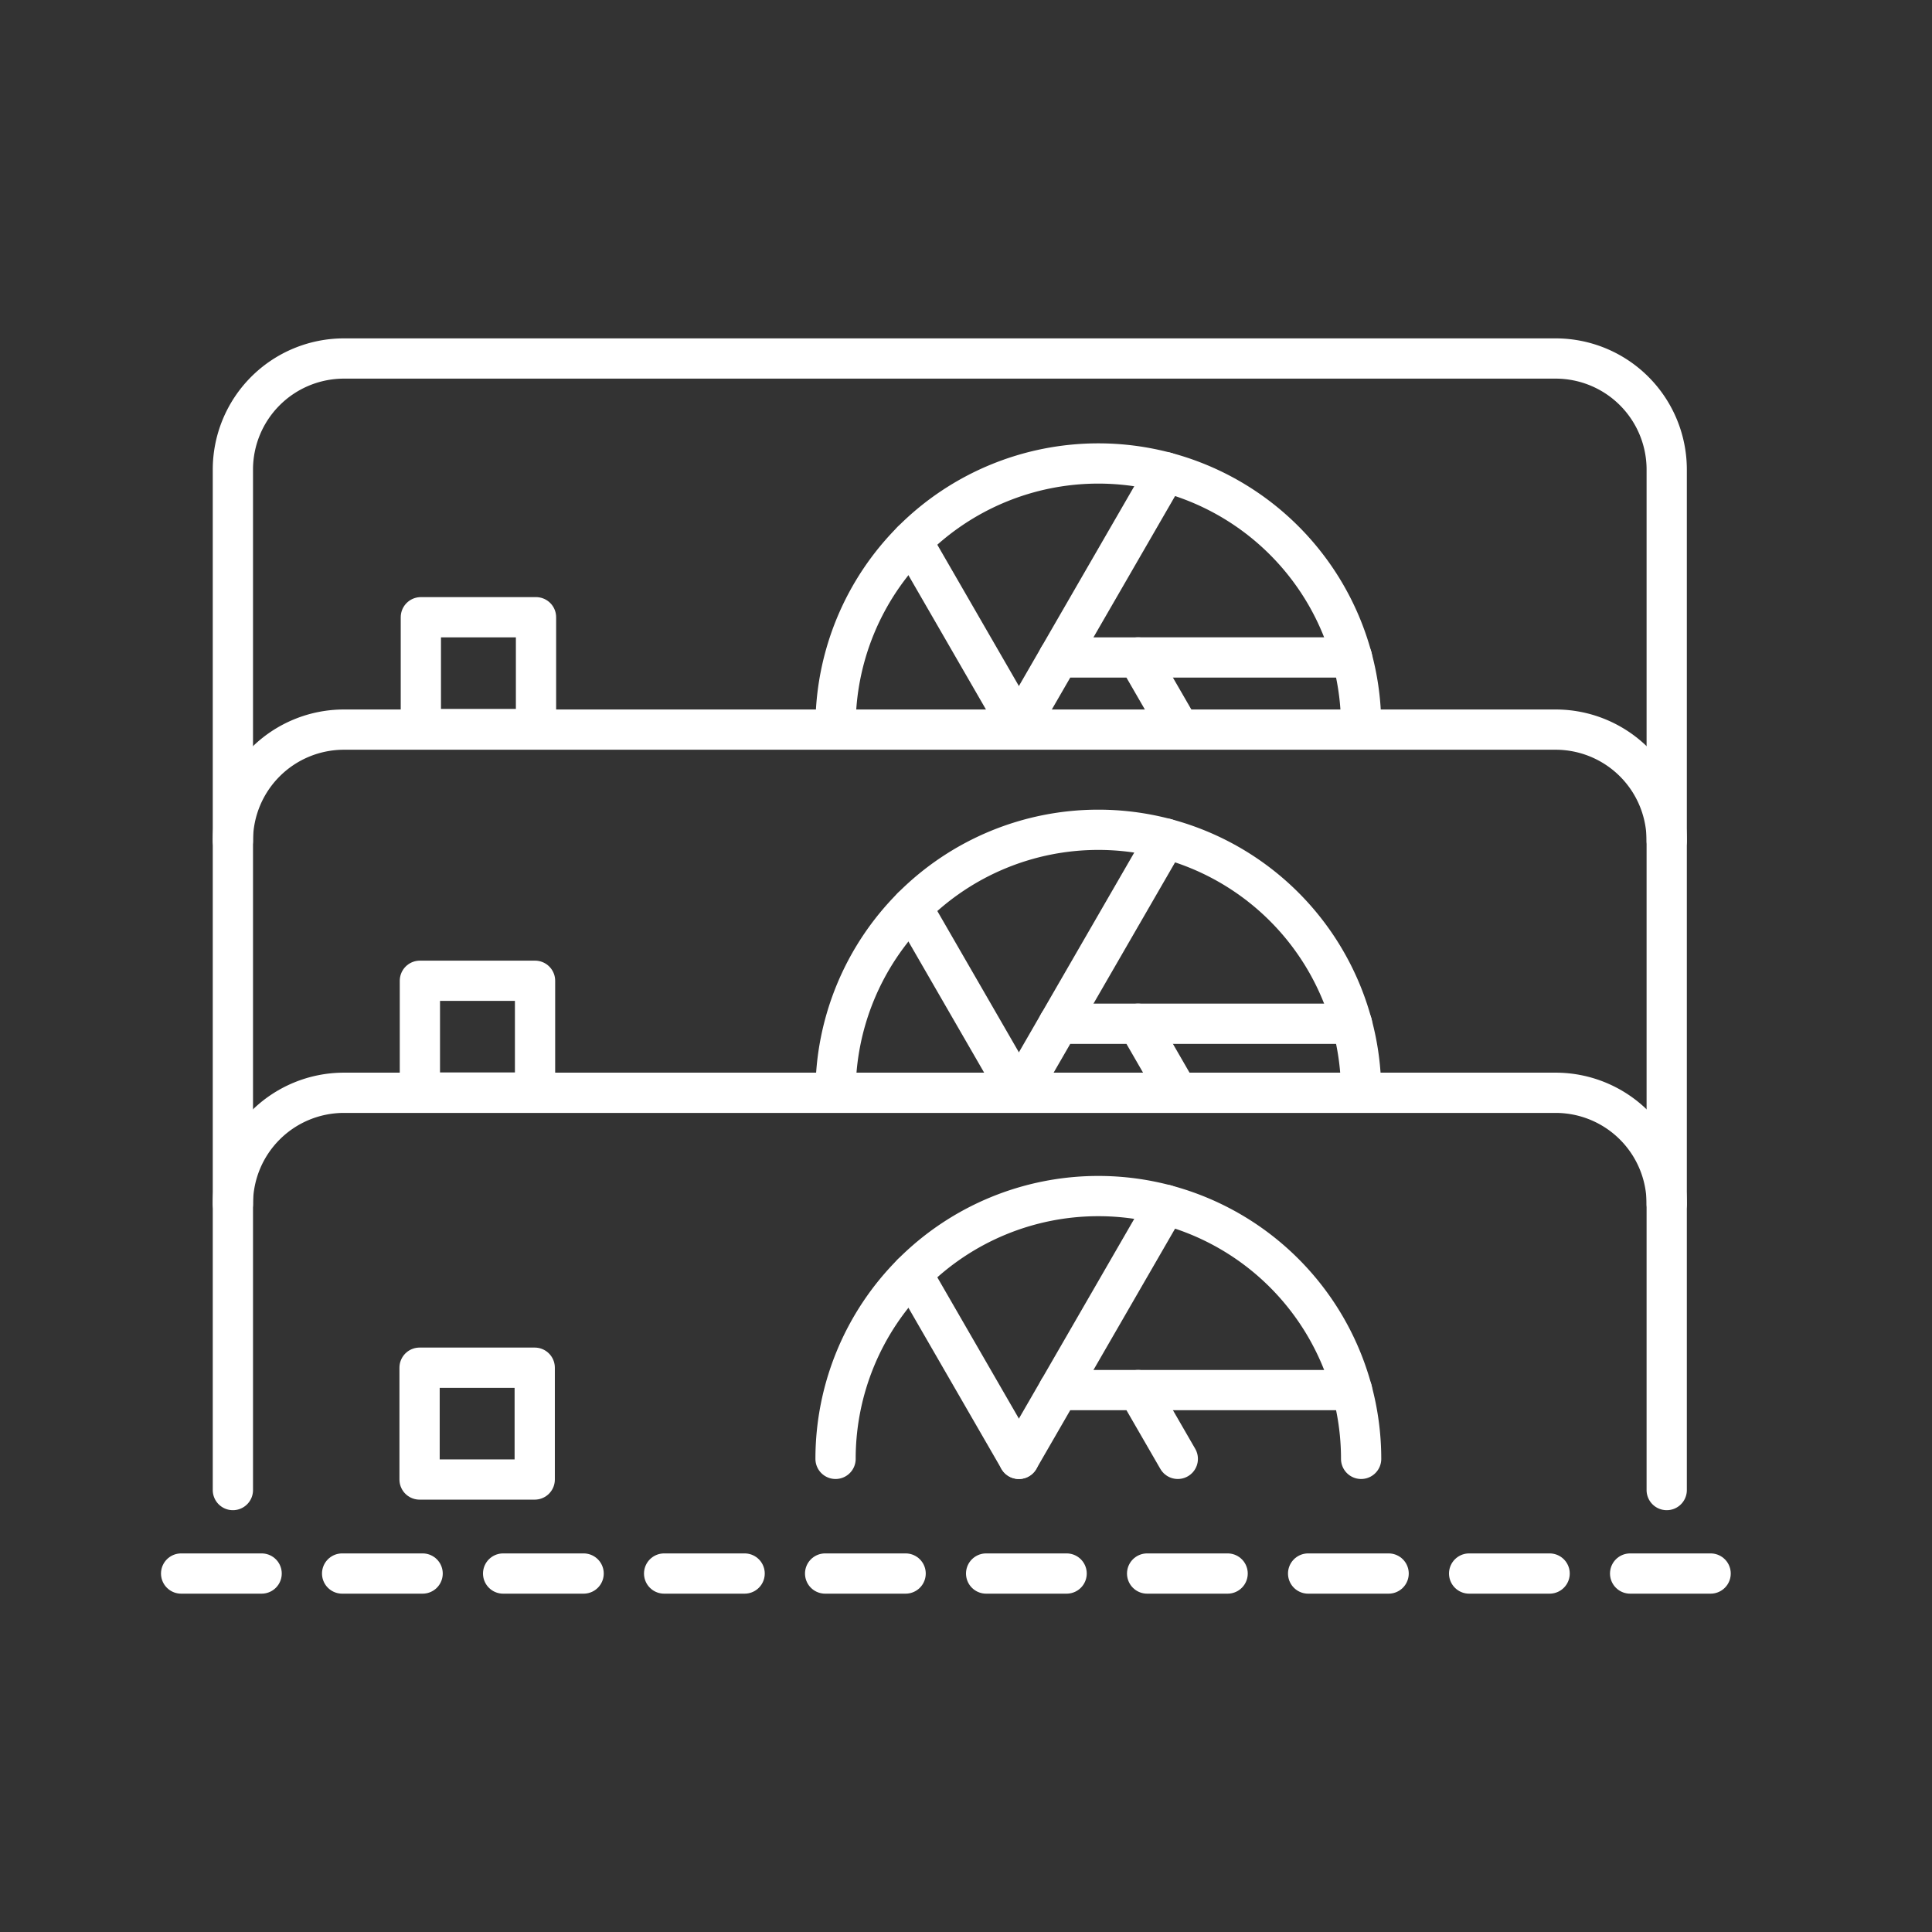 <svg xmlns="http://www.w3.org/2000/svg" viewBox="0 0 48 48"><rect x="0" y="0" width="48" height="48" fill="#333333" stroke="none"/><defs><style>.a,.b{fill:none;stroke:#fff;stroke-linecap:round;stroke-linejoin:round;}.b{stroke-dasharray:2 2;}</style></defs><rect class="a" x="10.432" y="24.367" width="2.861" height="2.778"/><rect class="a" x="10.424" y="33.98" width="2.861" height="2.778"/><rect class="a" x="10.456" y="15.335" width="2.861" height="2.778"/><path class="a" d="M41.409,29.91V20.887a2.76,2.76,0,0,0-2.76-2.76H8.546a2.76,2.76,0,0,0-2.76,2.76V29.91"/><path class="a" d="M41.409,37.02V29.91a2.76,2.76,0,0,0-2.76-2.76H8.546a2.76,2.76,0,0,0-2.76,2.76v7.11"/><path class="a" d="M41.409,20.887v-9.22a2.76,2.76,0,0,0-2.76-2.76H8.546a2.76,2.76,0,0,0-2.76,2.76v9.22"/><path class="b" d="M4.5,39.094h39"/><path class="a" d="M20.759,18.044a6.529,6.529,0,0,1,13.058,0"/><polyline class="a" points="29.262 18.044 28.275 16.335 26.301 16.335 25.314 18.044"/><line class="a" x1="22.657" y1="13.442" x2="25.314" y2="18.044"/><line class="a" x1="28.959" y1="11.732" x2="26.301" y2="16.334"/><line class="a" x1="28.275" y1="16.334" x2="33.591" y2="16.334"/><path class="a" d="M20.759,27.145a6.529,6.529,0,0,1,13.058,0"/><polyline class="a" points="29.262 27.145 28.275 25.435 26.301 25.435 25.314 27.145"/><line class="a" x1="22.657" y1="22.542" x2="25.314" y2="27.145"/><line class="a" x1="28.959" y1="20.833" x2="26.301" y2="25.435"/><line class="a" x1="28.275" y1="25.435" x2="33.591" y2="25.435"/><path class="a" d="M20.759,36.245a6.529,6.529,0,0,1,13.058,0"/><polyline class="a" points="29.262 36.245 28.275 34.536 26.301 34.536 25.314 36.245"/><line class="a" x1="22.657" y1="31.643" x2="25.314" y2="36.245"/><line class="a" x1="28.959" y1="29.933" x2="26.301" y2="34.536"/><line class="a" x1="28.275" y1="34.536" x2="33.591" y2="34.536"/></svg>